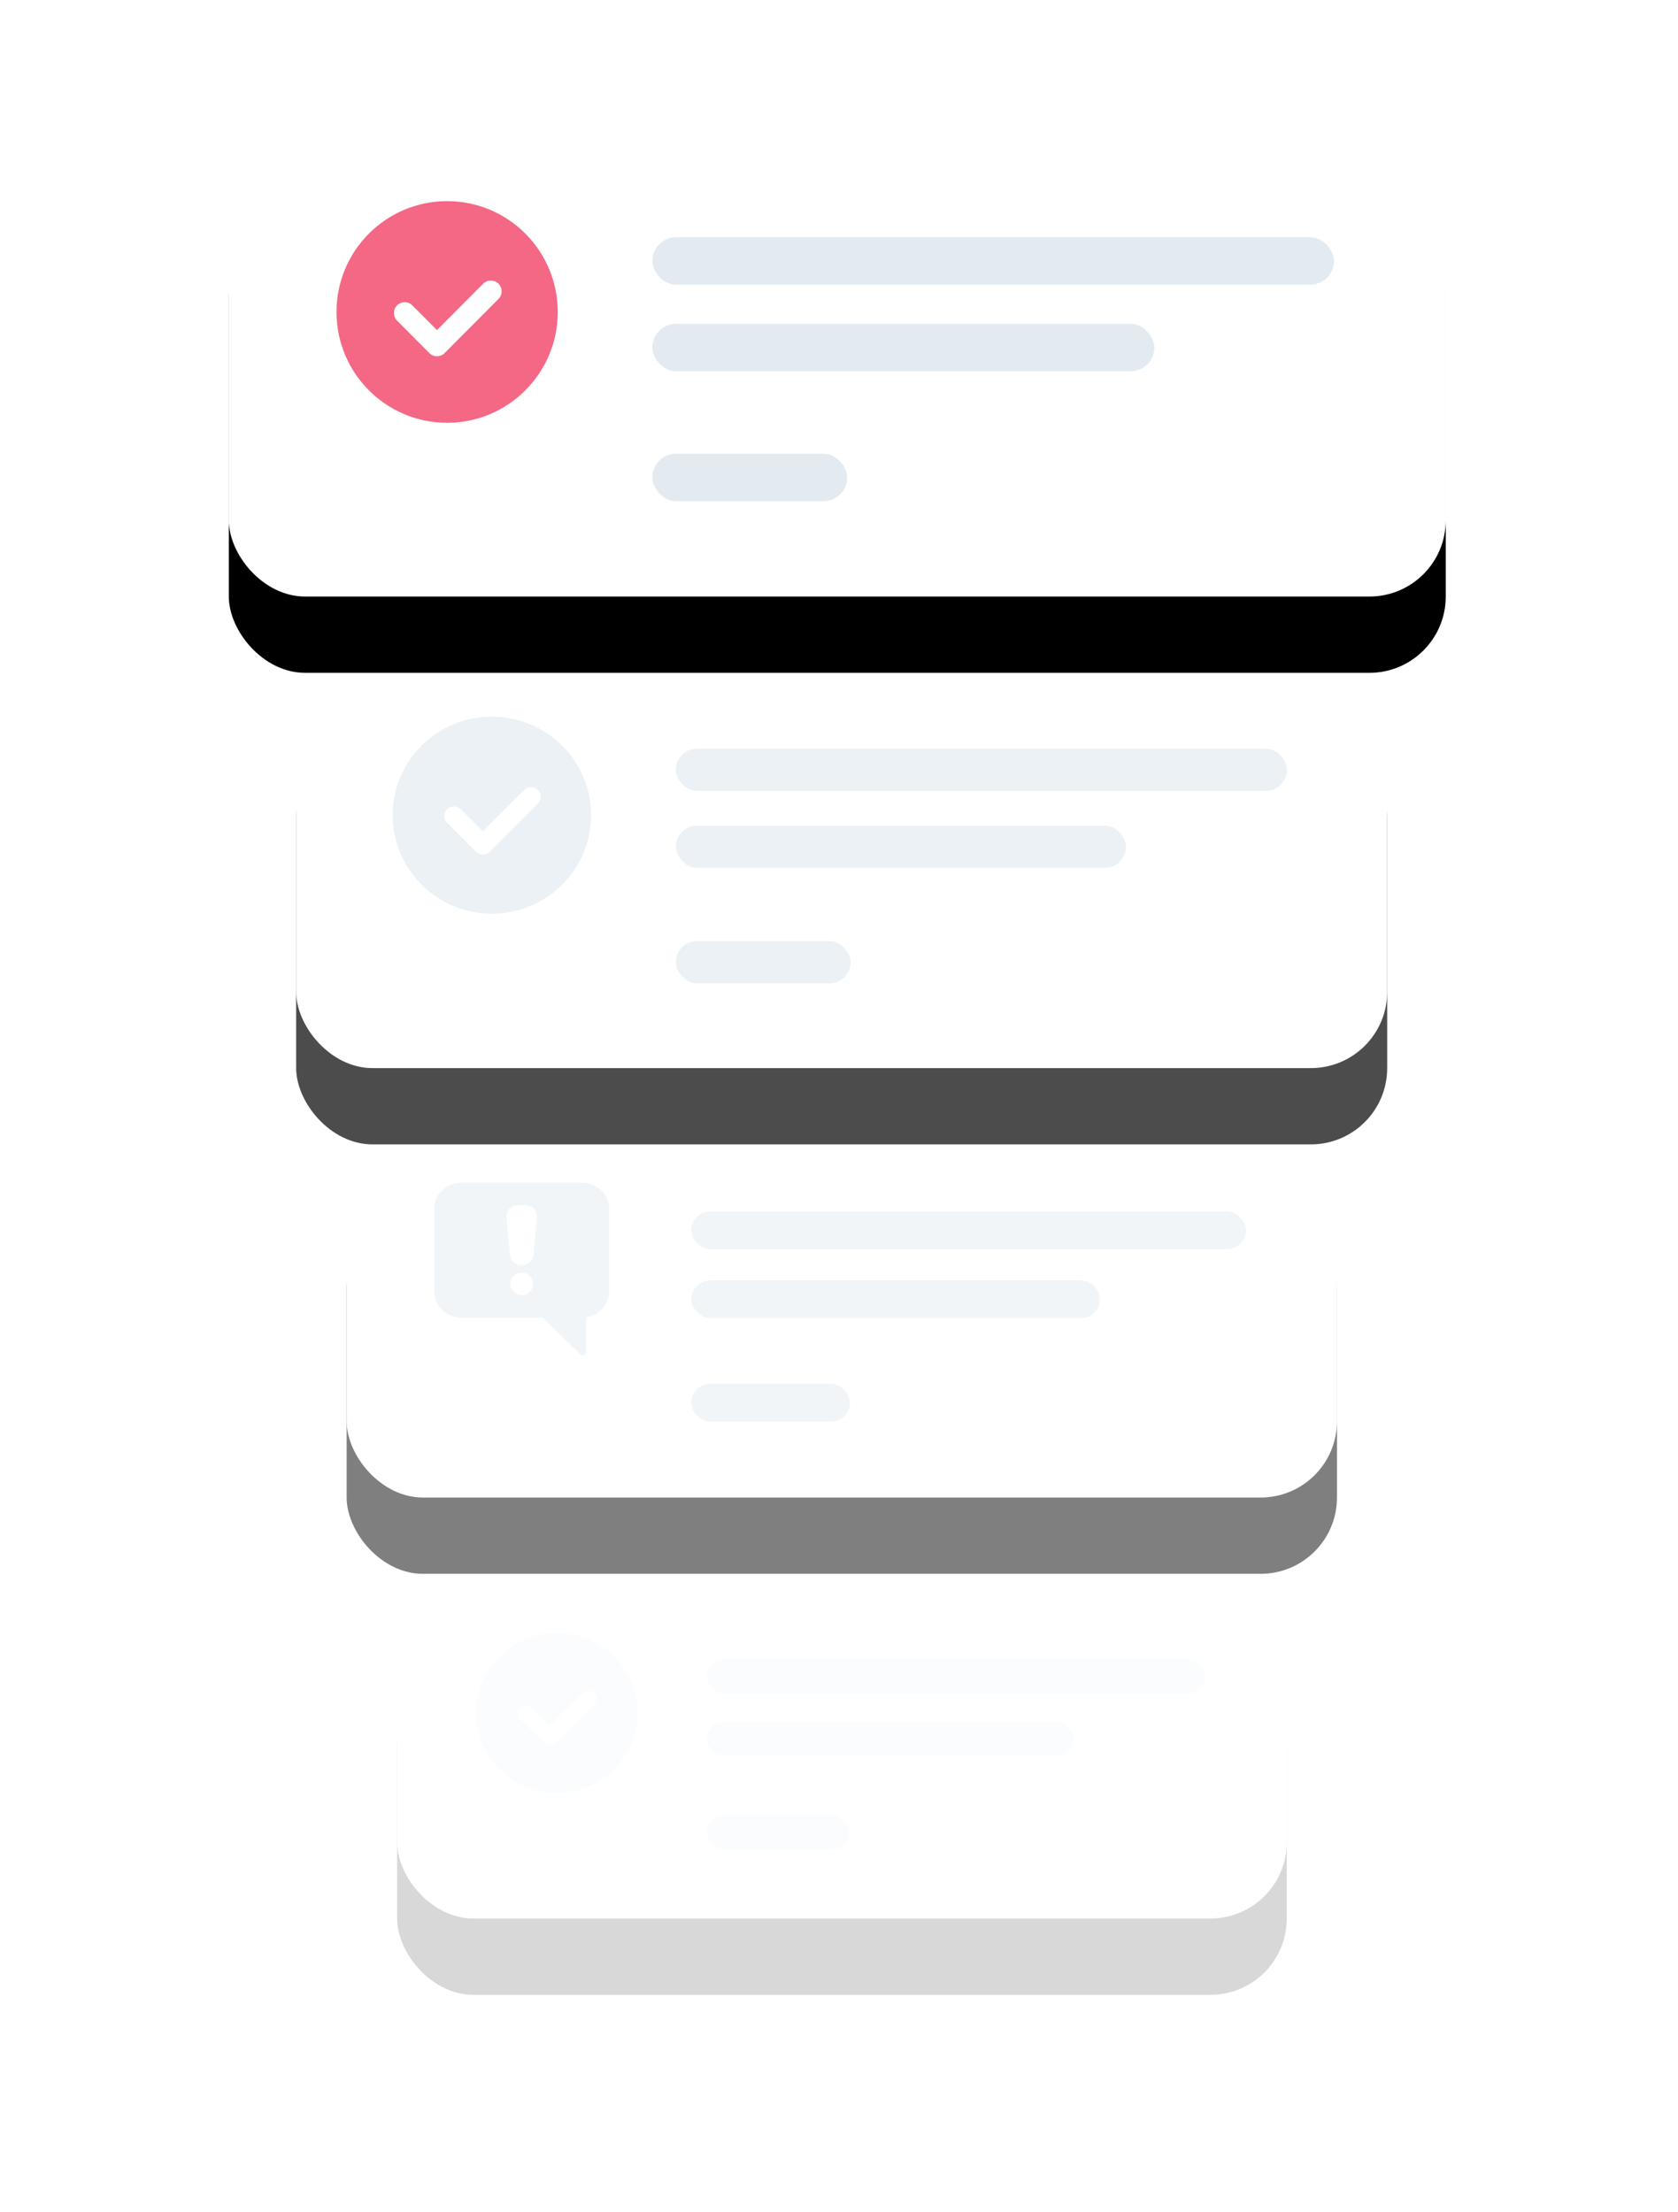 <?xml version="1.0" encoding="UTF-8"?>
<svg width="110px" height="145px" viewBox="0 0 110 145" version="1.1" xmlns="http://www.w3.org/2000/svg" xmlns:xlink="http://www.w3.org/1999/xlink">
    <!-- Generator: Sketch 52.5 (67469) - http://www.bohemiancoding.com/sketch -->
    <title>campaign</title>
    <desc>Created with Sketch.</desc>
    <defs>
        <rect id="path-1" x="0" y="0" width="58.318" height="21.449" rx="5"></rect>
        <filter x="-42.9%" y="-93.2%" width="185.7%" height="333.1%" filterUnits="objectBoundingBox" id="filter-2">
            <feOffset dx="0" dy="5" in="SourceAlpha" result="shadowOffsetOuter1"></feOffset>
            <feGaussianBlur stdDeviation="7.5" in="shadowOffsetOuter1" result="shadowBlurOuter1"></feGaussianBlur>
            <feColorMatrix values="0 0 0 0 0   0 0 0 0 0   0 0 0 0 0  0 0 0 0.1 0" type="matrix" in="shadowBlurOuter1"></feColorMatrix>
        </filter>
        <rect id="path-3" x="0" y="0" width="64.92" height="23.649" rx="5"></rect>
        <filter x="-38.5%" y="-84.6%" width="177.0%" height="311.4%" filterUnits="objectBoundingBox" id="filter-4">
            <feOffset dx="0" dy="5" in="SourceAlpha" result="shadowOffsetOuter1"></feOffset>
            <feGaussianBlur stdDeviation="7.5" in="shadowOffsetOuter1" result="shadowBlurOuter1"></feGaussianBlur>
            <feColorMatrix values="0 0 0 0 0   0 0 0 0 0   0 0 0 0 0  0 0 0 0.1 0" type="matrix" in="shadowBlurOuter1"></feColorMatrix>
        </filter>
        <rect id="path-5" x="0" y="0" width="71.522" height="26.399" rx="5"></rect>
        <filter x="-35.0%" y="-75.8%" width="169.9%" height="289.4%" filterUnits="objectBoundingBox" id="filter-6">
            <feOffset dx="0" dy="5" in="SourceAlpha" result="shadowOffsetOuter1"></feOffset>
            <feGaussianBlur stdDeviation="7.5" in="shadowOffsetOuter1" result="shadowBlurOuter1"></feGaussianBlur>
            <feColorMatrix values="0 0 0 0 0   0 0 0 0 0   0 0 0 0 0  0 0 0 0.1 0" type="matrix" in="shadowBlurOuter1"></feColorMatrix>
        </filter>
        <rect id="path-7" x="0" y="0" width="79.775" height="29.699" rx="5"></rect>
        <filter x="-31.3%" y="-67.3%" width="162.7%" height="268.4%" filterUnits="objectBoundingBox" id="filter-8">
            <feOffset dx="0" dy="5" in="SourceAlpha" result="shadowOffsetOuter1"></feOffset>
            <feGaussianBlur stdDeviation="7.5" in="shadowOffsetOuter1" result="shadowBlurOuter1"></feGaussianBlur>
            <feColorMatrix values="0 0 0 0 0   0 0 0 0 0   0 0 0 0 0  0 0 0 0.1 0" type="matrix" in="shadowBlurOuter1"></feColorMatrix>
        </filter>
    </defs>
    <g id="Illustrations" stroke="none" stroke-width="1" fill="none" fill-rule="evenodd">
        <g transform="translate(-670, -1285)" id="Boost">
            <g transform="translate(683, 38)">
                <g id="campaign" transform="translate(2, 1256.4)">
                    <g id="4" opacity="0.153" transform="translate(11.034, 94.897)">
                        <g id="Rectangle-18">
                            <use fill="black" fill-opacity="1" filter="url(#filter-2)" xlink:href="#path-1"></use>
                            <use fill="#FFFFFF" fill-rule="evenodd" xlink:href="#path-1"></use>
                        </g>
                        <rect id="Rectangle" fill="#E3EBF1" x="20.297" y="4.44" width="32.664" height="2.248" rx="1.124"></rect>
                        <rect id="Rectangle-Copy" fill="#E3EBF1" x="20.297" y="8.539" width="24.057" height="2.248" rx="1.124"></rect>
                        <rect id="Rectangle-Copy-2" fill="#E3EBF1" x="20.297" y="14.686" width="9.341" height="2.248" rx="1.124"></rect>
                        <g id="Group-7" transform="translate(4.716, 2.339)">
                            <ellipse id="Oval-8" fill="#E7ECF1" cx="5.746" cy="5.64" rx="5.302" ry="5.246"></ellipse>
                            <path d="M4.895,7.587 C4.996,7.687 5.128,7.737 5.26,7.737 C5.392,7.737 5.524,7.687 5.625,7.587 L8.205,5.025 C8.407,4.825 8.407,4.501 8.205,4.301 C8.004,4.1 7.677,4.1 7.475,4.301 L5.26,6.5 L4.077,5.325 C3.875,5.125 3.549,5.125 3.347,5.325 C3.146,5.525 3.146,5.85 3.347,6.05 L4.895,7.587 Z" id="Shape" fill="#FFFFFF"></path>
                        </g>
                    </g>
                    <g id="3" opacity="0.5" transform="translate(7.724, 65.103)">
                        <g id="Rectangle-18">
                            <g id="path-2-link">
                                <g id="path-2">
                                    <use fill="black" fill-opacity="1" filter="url(#filter-4)" xlink:href="#path-3"></use>
                                    <use fill="#FFFFFF" fill-rule="evenodd" xlink:href="#path-3"></use>
                                </g>
                            </g>
                        </g>
                        <rect id="Rectangle" fill="#E3EBF1" x="22.595" y="4.895" width="36.362" height="2.479" rx="1.24"></rect>
                        <rect id="Rectangle-Copy" fill="#E3EBF1" x="22.595" y="9.414" width="26.78" height="2.479" rx="1.24"></rect>
                        <rect id="Rectangle-Copy-2" fill="#E3EBF1" x="22.595" y="16.193" width="10.398" height="2.479" rx="1.24"></rect>
                        <g id="Icon/Reject" transform="translate(5.744, 3.013)" fill="#E3EBF1" fill-rule="nonzero">
                            <g id="announcement">
                                <path d="M9.719,0 L1.745,0 C0.783,0 0,0.772 0,1.72 L0,7.126 C0,8.075 0.783,8.846 1.745,8.846 L7.124,8.846 L9.543,11.232 C9.591,11.279 9.655,11.304 9.719,11.304 C9.751,11.304 9.784,11.298 9.815,11.285 C9.908,11.247 9.969,11.157 9.969,11.058 L9.969,8.829 C10.813,8.709 11.464,7.991 11.464,7.126 L11.464,1.72 C11.464,0.772 10.681,0 9.719,0 Z M5.732,7.372 C5.32,7.372 4.984,7.041 4.984,6.635 C4.984,6.228 5.32,5.898 5.732,5.898 C6.144,5.898 6.48,6.228 6.48,6.635 C6.48,7.041 6.144,7.372 5.732,7.372 Z M6.512,4.694 C6.484,5.091 6.14,5.406 5.732,5.406 C5.319,5.406 4.976,5.091 4.948,4.689 L4.738,2.268 C4.723,2.061 4.794,1.859 4.935,1.71 C5.076,1.56 5.276,1.474 5.483,1.474 L5.981,1.474 C6.188,1.474 6.387,1.56 6.529,1.71 C6.669,1.859 6.742,2.061 6.727,2.265 L6.512,4.694 Z" id="Shape"></path>
                            </g>
                        </g>
                    </g>
                    <g id="2" opacity="0.7" transform="translate(4.414, 34.207)">
                        <g id="Rectangle-18">
                            <g id="path-4-link">
                                <g id="path-4">
                                    <use fill="black" fill-opacity="1" filter="url(#filter-6)" xlink:href="#path-5"></use>
                                    <use fill="#FFFFFF" fill-rule="evenodd" xlink:href="#path-5"></use>
                                </g>
                            </g>
                        </g>
                        <rect id="Rectangle" fill="#E3EBF1" x="24.892" y="5.465" width="40.06" height="2.767" rx="1.384"></rect>
                        <rect id="Rectangle-Copy" fill="#E3EBF1" x="24.892" y="10.509" width="29.504" height="2.767" rx="1.384"></rect>
                        <rect id="Rectangle-Copy-2" fill="#E3EBF1" x="24.892" y="18.076" width="11.456" height="2.767" rx="1.384"></rect>
                        <g id="Group-4" transform="translate(6.094, 3.252)">
                            <ellipse id="Oval-8" fill="#E3EBF1" cx="6.736" cy="6.568" rx="6.502" ry="6.457"></ellipse>
                            <path d="M5.694,8.964 C5.817,9.087 5.979,9.148 6.141,9.148 C6.303,9.148 6.465,9.087 6.589,8.964 L9.753,5.811 C10,5.565 10,5.166 9.753,4.919 C9.506,4.673 9.105,4.673 8.858,4.919 L6.141,7.626 L4.69,6.18 C4.443,5.934 4.042,5.934 3.795,6.18 C3.548,6.427 3.548,6.826 3.795,7.072 L5.694,8.964 Z" id="Shape" fill="#FFFFFF"></path>
                        </g>
                    </g>
                    <g id="1">
                        <g id="Rectangle-18">
                            <g id="path-6-link">
                                <g id="path-6">
                                    <use fill="black" fill-opacity="1" filter="url(#filter-8)" xlink:href="#path-7"></use>
                                    <use fill="#FFFFFF" fill-rule="evenodd" xlink:href="#path-7"></use>
                                </g>
                            </g>
                        </g>
                        <rect id="Rectangle" fill="#E3EBF1" x="27.765" y="6.148" width="44.682" height="3.113" rx="1.557"></rect>
                        <rect id="Rectangle-Copy" fill="#E3EBF1" x="27.765" y="11.823" width="32.908" height="3.113" rx="1.557"></rect>
                        <rect id="Rectangle-Copy-2" fill="#E3EBF1" x="27.765" y="20.335" width="12.778" height="3.113" rx="1.557"></rect>
                        <ellipse id="Oval-8" fill="#F46885" cx="14.311" cy="11.047" rx="7.252" ry="7.264"></ellipse>
                        <path d="M13.148,13.743 C13.286,13.882 13.466,13.951 13.647,13.951 C13.828,13.951 14.008,13.882 14.146,13.743 L17.676,10.196 C17.951,9.919 17.951,9.47 17.676,9.193 C17.4,8.916 16.953,8.916 16.677,9.193 L13.647,12.238 L12.028,10.612 C11.753,10.335 11.306,10.335 11.03,10.612 C10.755,10.889 10.755,11.338 11.03,11.615 L13.148,13.743 Z" id="Shape" fill="#FFFFFF"></path>
                    </g>
                </g>
            </g>
        </g>
    </g>
</svg>